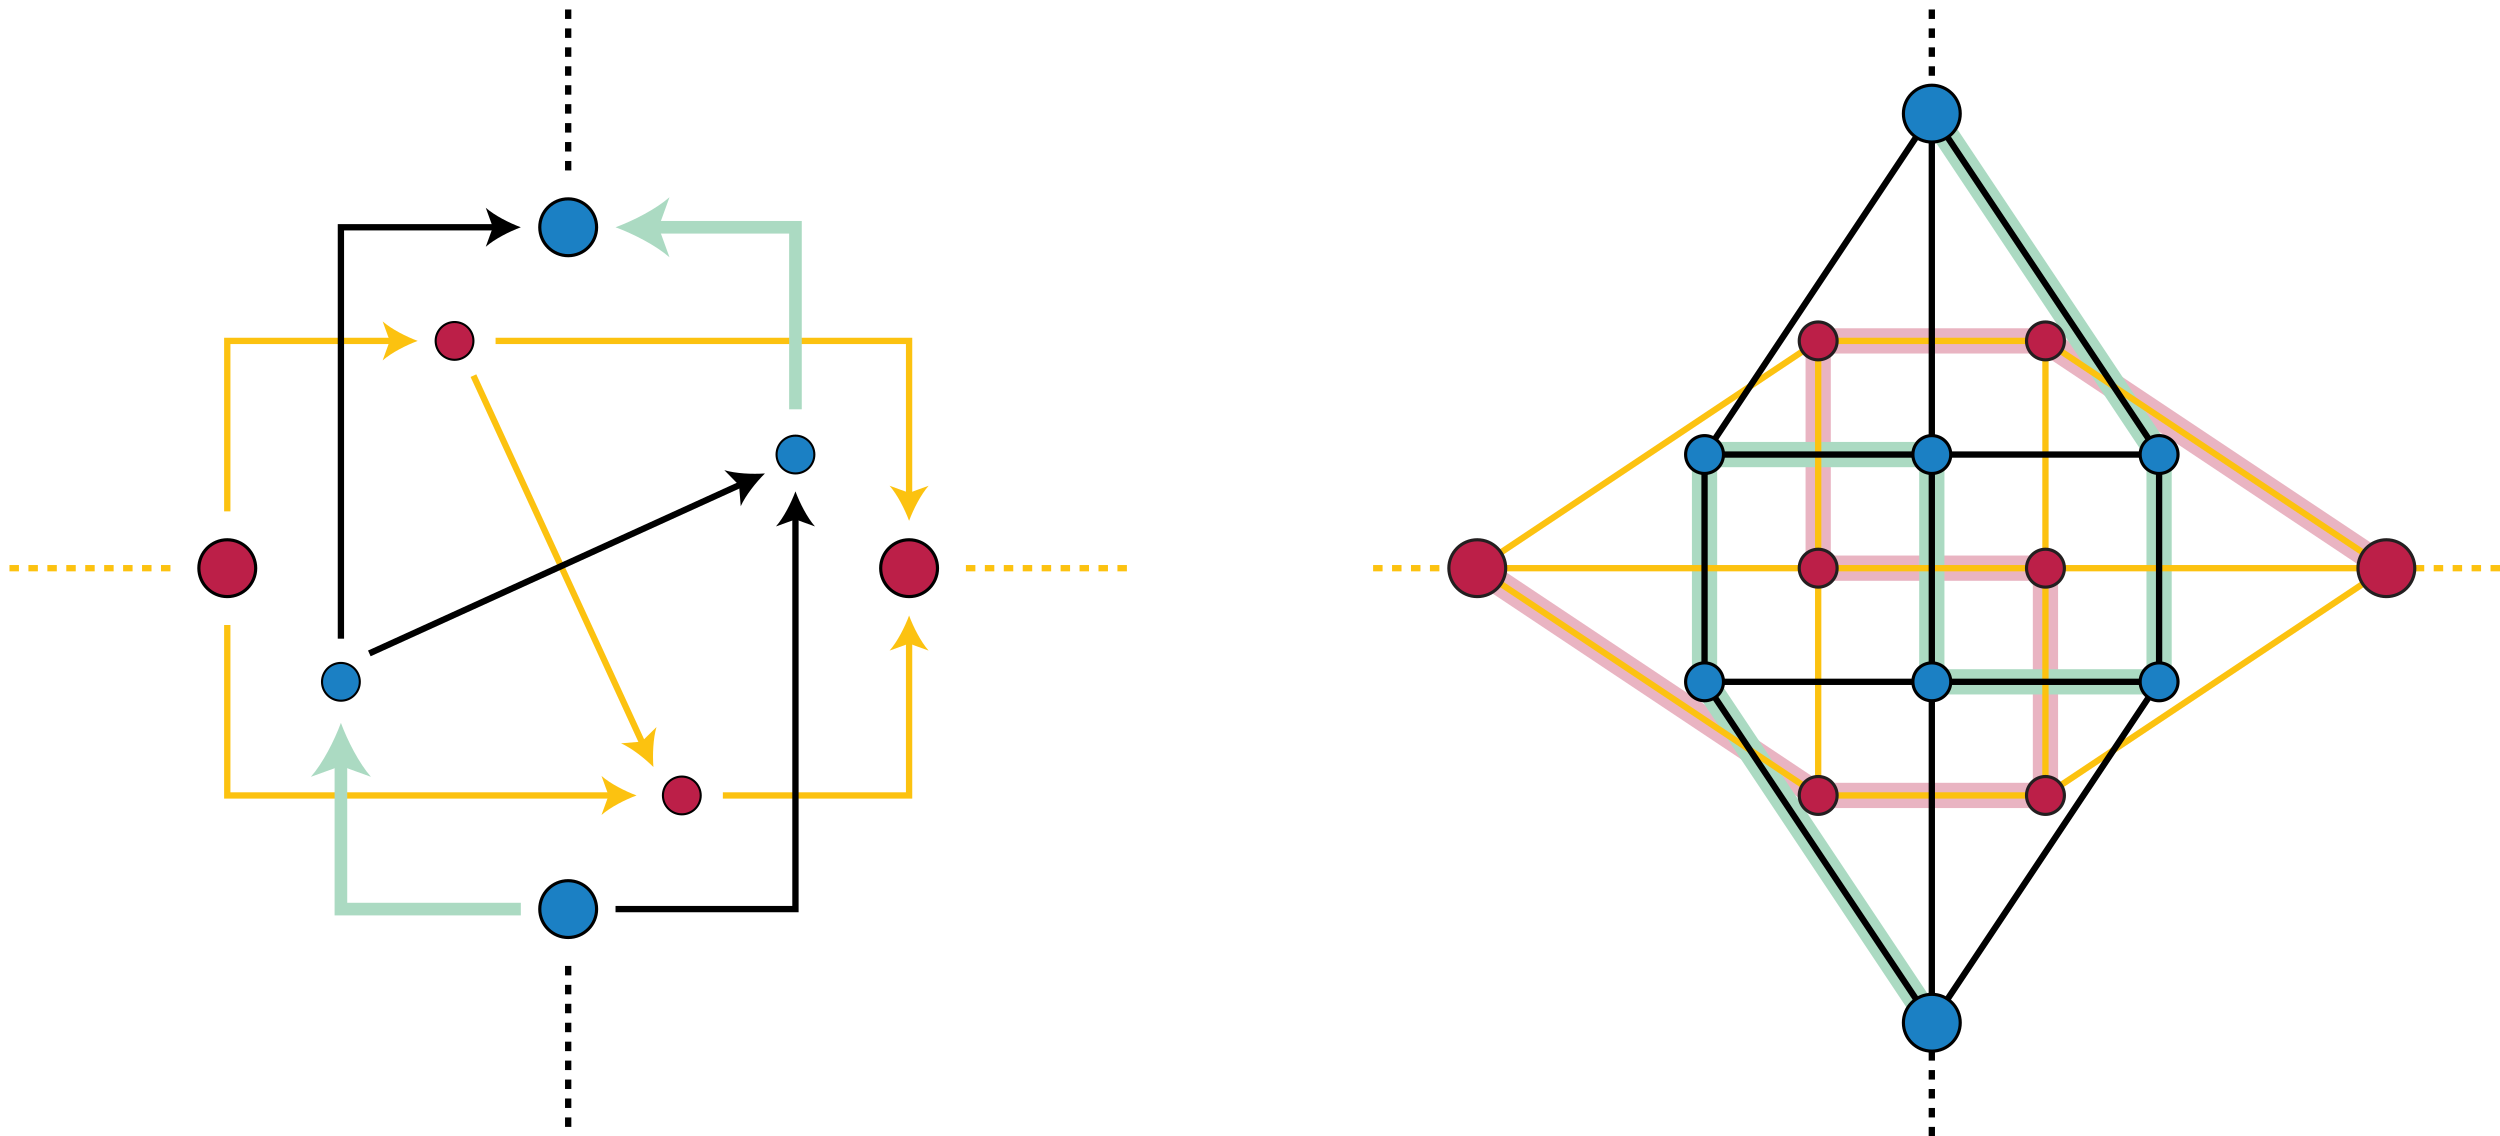 <?xml version="1.0" encoding="utf-8"?>
<!-- Generator: Adobe Illustrator 15.1.0, SVG Export Plug-In . SVG Version: 6.00 Build 0)  -->
<!DOCTYPE svg PUBLIC "-//W3C//DTD SVG 1.1//EN" "http://www.w3.org/Graphics/SVG/1.1/DTD/svg11.dtd">
<svg version="1.1" id="Layer_1" xmlns="http://www.w3.org/2000/svg" xmlns:xlink="http://www.w3.org/1999/xlink" x="0px" y="0px"
	 width="792px" height="360px" viewBox="0 0 792 360" enable-background="new 0 0 792 360" xml:space="preserve">
<polyline fill="none" stroke="#E9B4C2" stroke-width="8" stroke-miterlimit="10" points="468,180 576,252 648,252 648,180 576,180 
	576,108 648,108 756,180 "/>
<polyline fill="none" stroke="#ABDAC2" stroke-width="8" stroke-miterlimit="10" points="612,324 540,216 540,144 612,144 612,216 
	684,216 684,144 612,36 "/>
<g>
	<line fill="#1B80C4" x1="207" y1="243" x2="149.985" y2="119"/>
	<g>
		<line fill="none" stroke="#FCC210" stroke-width="2" stroke-miterlimit="10" x1="203.723" y1="235.872" x2="149.985" y2="119"/>
		<g>
			<path fill="#FCC210" d="M207,243c-0.298-3.927-0.088-9.064,0.976-12.679l-4.684,4.615l-6.55,0.55
				C200.178,237.032,204.214,240.218,207,243z"/>
		</g>
	</g>
</g>
<g>
	<g>
		<polyline fill="none" stroke="#FCC210" stroke-width="2" stroke-miterlimit="10" points="193.821,252 72,252 72,198 		"/>
		<g>
			<path fill="#FCC210" d="M201.667,252c-3.692-1.37-8.272-3.707-11.111-6.183l2.236,6.183l-2.236,6.182
				C193.395,255.706,197.975,253.368,201.667,252z"/>
		</g>
	</g>
</g>
<g>
	<g>
		<polyline fill="none" stroke="#FCC210" stroke-width="2" stroke-miterlimit="10" points="124.488,108 72,108 72,162 		"/>
		<g>
			<path fill="#FCC210" d="M132.334,108c-3.692-1.37-8.272-3.707-11.111-6.183l2.236,6.183l-2.236,6.181
				C124.062,111.706,128.642,109.369,132.334,108z"/>
		</g>
	</g>
</g>
<g>
	<g>
		<polyline fill="none" stroke="#FCC210" stroke-width="2" stroke-miterlimit="10" points="288,202.846 288,252 229.001,252 		"/>
		<g>
			<path fill="#FCC210" d="M288,195c-1.37,3.691-3.707,8.272-6.183,11.111l6.183-2.236l6.182,2.236
				C291.706,203.272,289.368,198.691,288,195z"/>
		</g>
	</g>
</g>
<g>
	<g>
		<polyline fill="none" stroke="#FCC210" stroke-width="2" stroke-miterlimit="10" points="288,157.154 288,108 157,108 		"/>
		<g>
			<path fill="#FCC210" d="M288,165c1.37-3.692,3.707-8.272,6.183-11.111L288,156.125l-6.182-2.236
				C284.294,156.728,286.632,161.308,288,165z"/>
		</g>
	</g>
</g>
<line fill="none" stroke="#FCC210" stroke-width="2" stroke-miterlimit="10" stroke-dasharray="3" x1="468" y1="180" x2="432" y2="180"/>
<line fill="none" stroke="#FCC210" stroke-width="2" stroke-miterlimit="10" stroke-dasharray="3" x1="792" y1="180" x2="756" y2="180"/>
<polyline fill="none" stroke="#FCC210" stroke-width="2" stroke-miterlimit="10" points="648,252 648,180 648,108 "/>
<polyline fill="none" stroke="#FCC210" stroke-width="2" stroke-miterlimit="10" points="576,252 576,180 576,108 "/>
<polyline fill="none" stroke="#FCC210" stroke-width="2" stroke-miterlimit="10" points="756,180 648,180 576,180 468,180 "/>
<polygon fill="none" stroke="#FCC210" stroke-width="2" stroke-miterlimit="10" points="756,180 648,252 576,252 468,180 576,108 
	648,108 "/>
<circle fill="#BC1F48" stroke="#231F20" stroke-miterlimit="10" cx="648" cy="252" r="6"/>
<circle fill="#BC1F48" stroke="#231F20" stroke-miterlimit="10" cx="576" cy="252" r="6"/>
<circle fill="#BC1F48" stroke="#231F20" stroke-miterlimit="10" cx="576" cy="180" r="6"/>
<circle fill="#BC1F48" stroke="#231F20" stroke-miterlimit="10" cx="576" cy="108" r="6"/>
<circle fill="#BC1F48" stroke="#231F20" stroke-miterlimit="10" cx="648" cy="180" r="6"/>
<circle fill="#BC1F48" stroke="#231F20" stroke-miterlimit="10" cx="648" cy="108" r="6"/>
<circle fill="#BC1F48" stroke="#231F20" stroke-miterlimit="10" cx="756" cy="180" r="9"/>
<circle fill="#BC1F48" stroke="#231F20" stroke-miterlimit="10" cx="468" cy="180" r="9"/>
<line fill="none" stroke="#000000" stroke-width="2" stroke-miterlimit="10" stroke-dasharray="3" x1="612" y1="36" x2="612" y2="0"/>
<line fill="none" stroke="#000000" stroke-width="2" stroke-miterlimit="10" stroke-dasharray="3" x1="612" y1="360" x2="612" y2="324"/>
<polyline fill="none" stroke="#000000" stroke-width="2" stroke-miterlimit="10" points="540,216 612,216 684,216 "/>
<polyline fill="none" stroke="#000000" stroke-width="2" stroke-miterlimit="10" points="540,144 612,144 684,144 "/>
<polyline fill="none" stroke="#000000" stroke-width="2" stroke-miterlimit="10" points="612,324 612,216 612,144 612,36 "/>
<polygon fill="none" stroke="#000000" stroke-width="2" stroke-miterlimit="10" points="612,324 540,216 540,144 612,36 684,144 
	684,216 "/>
<circle fill="#1B80C4" stroke="#000000" stroke-miterlimit="10" cx="180" cy="288" r="9"/>
<circle fill="#1B80C4" stroke="#000000" stroke-miterlimit="10" cx="180" cy="72" r="9"/>
<circle fill="#1B80C4" stroke="#000000" stroke-width="0.665" stroke-miterlimit="10" cx="108" cy="216" r="5.985"/>
<circle fill="#1B80C4" stroke="#000000" stroke-width="0.665" stroke-miterlimit="10" cx="252" cy="144" r="5.985"/>
<g>
	<line fill="#1B80C4" x1="117" y1="207" x2="242.334" y2="149.985"/>
	<g>
		<line fill="none" stroke="#000000" stroke-width="2" stroke-miterlimit="10" x1="117" y1="207" x2="235.083" y2="153.284"/>
		<g>
			<path d="M242.334,149.985c-2.836,2.818-6.087,6.904-7.67,10.386l-0.533-6.655l-4.666-4.773
				C233.13,150.038,238.347,150.272,242.334,149.985z"/>
		</g>
	</g>
</g>
<line fill="#1B80C4" stroke="#000000" stroke-width="2" stroke-miterlimit="10" stroke-dasharray="3" x1="180" y1="306" x2="180" y2="360"/>
<line fill="#1B80C4" stroke="#000000" stroke-width="2" stroke-miterlimit="10" stroke-dasharray="3" x1="180" y1="54" x2="180" y2="0"/>
<g>
	<g>
		<polyline fill="none" stroke="#000000" stroke-width="2" stroke-miterlimit="10" points="108,202.334 108,72 157.155,72 		"/>
		<g>
			<path d="M165,72c-3.692,1.37-8.272,3.707-11.112,6.183L156.125,72l-2.236-6.181C156.728,68.294,161.309,70.631,165,72z"/>
		</g>
	</g>
</g>
<g>
	<g>
		<polyline fill="none" stroke="#ABDAC2" stroke-width="4" stroke-miterlimit="10" points="252,129.667 252,72 207.07,72 		"/>
		<g>
			<path fill="#ABDAC2" d="M195,72c5.679-2.107,12.726-5.703,17.095-9.512L208.654,72l3.441,9.51
				C207.727,77.701,200.68,74.105,195,72z"/>
		</g>
	</g>
</g>
<g>
	<g>
		<polyline fill="none" stroke="#ABDAC2" stroke-width="4" stroke-miterlimit="10" points="165,288 108,288 108,241.07 		"/>
		<g>
			<path fill="#ABDAC2" d="M108,229c2.107,5.68,5.703,12.727,9.512,17.095l-9.512-3.44l-9.51,3.44
				C102.299,241.727,105.895,234.68,108,229z"/>
		</g>
	</g>
</g>
<g>
	<g>
		<polyline fill="none" stroke="#000000" stroke-width="2" stroke-miterlimit="10" points="195,288 252,288 252,163.513 		"/>
		<g>
			<path d="M252,155.667c1.37,3.692,3.707,8.272,6.183,11.111L252,164.542l-6.182,2.236
				C248.294,163.939,250.632,159.359,252,155.667z"/>
		</g>
	</g>
</g>
<circle fill="#BC1F48" stroke="#000000" stroke-miterlimit="10" cx="288" cy="180" r="9"/>
<circle fill="#BC1F48" stroke="#000000" stroke-miterlimit="10" cx="72" cy="180" r="9"/>
<circle fill="#BC1F48" stroke="#000000" stroke-width="0.665" stroke-miterlimit="10" cx="216" cy="252" r="5.985"/>
<circle fill="#BC1F48" stroke="#000000" stroke-width="0.665" stroke-miterlimit="10" cx="144" cy="108" r="5.985"/>
<line fill="none" stroke="#FCC210" stroke-width="2" stroke-miterlimit="10" stroke-dasharray="3" x1="306" y1="180" x2="360" y2="180"/>
<line fill="none" stroke="#FCC210" stroke-width="2" stroke-miterlimit="10" stroke-dasharray="3" x1="54" y1="180" x2="0" y2="180"/>
<circle fill="#1B80C4" stroke="#000000" stroke-miterlimit="10" cx="540" cy="216" r="6"/>
<circle fill="#1B80C4" stroke="#000000" stroke-miterlimit="10" cx="540" cy="144" r="6"/>
<circle fill="#1B80C4" stroke="#000000" stroke-miterlimit="10" cx="612" cy="144" r="6"/>
<circle fill="#1B80C4" stroke="#000000" stroke-miterlimit="10" cx="684" cy="144" r="6"/>
<circle fill="#1B80C4" stroke="#000000" stroke-miterlimit="10" cx="612" cy="216" r="6"/>
<circle fill="#1B80C4" stroke="#000000" stroke-miterlimit="10" cx="684" cy="216" r="6"/>
<circle fill="#1B80C4" stroke="#000000" stroke-miterlimit="10" cx="612" cy="324" r="9"/>
<circle fill="#1B80C4" stroke="#000000" stroke-miterlimit="10" cx="612" cy="36" r="9"/>
</svg>

